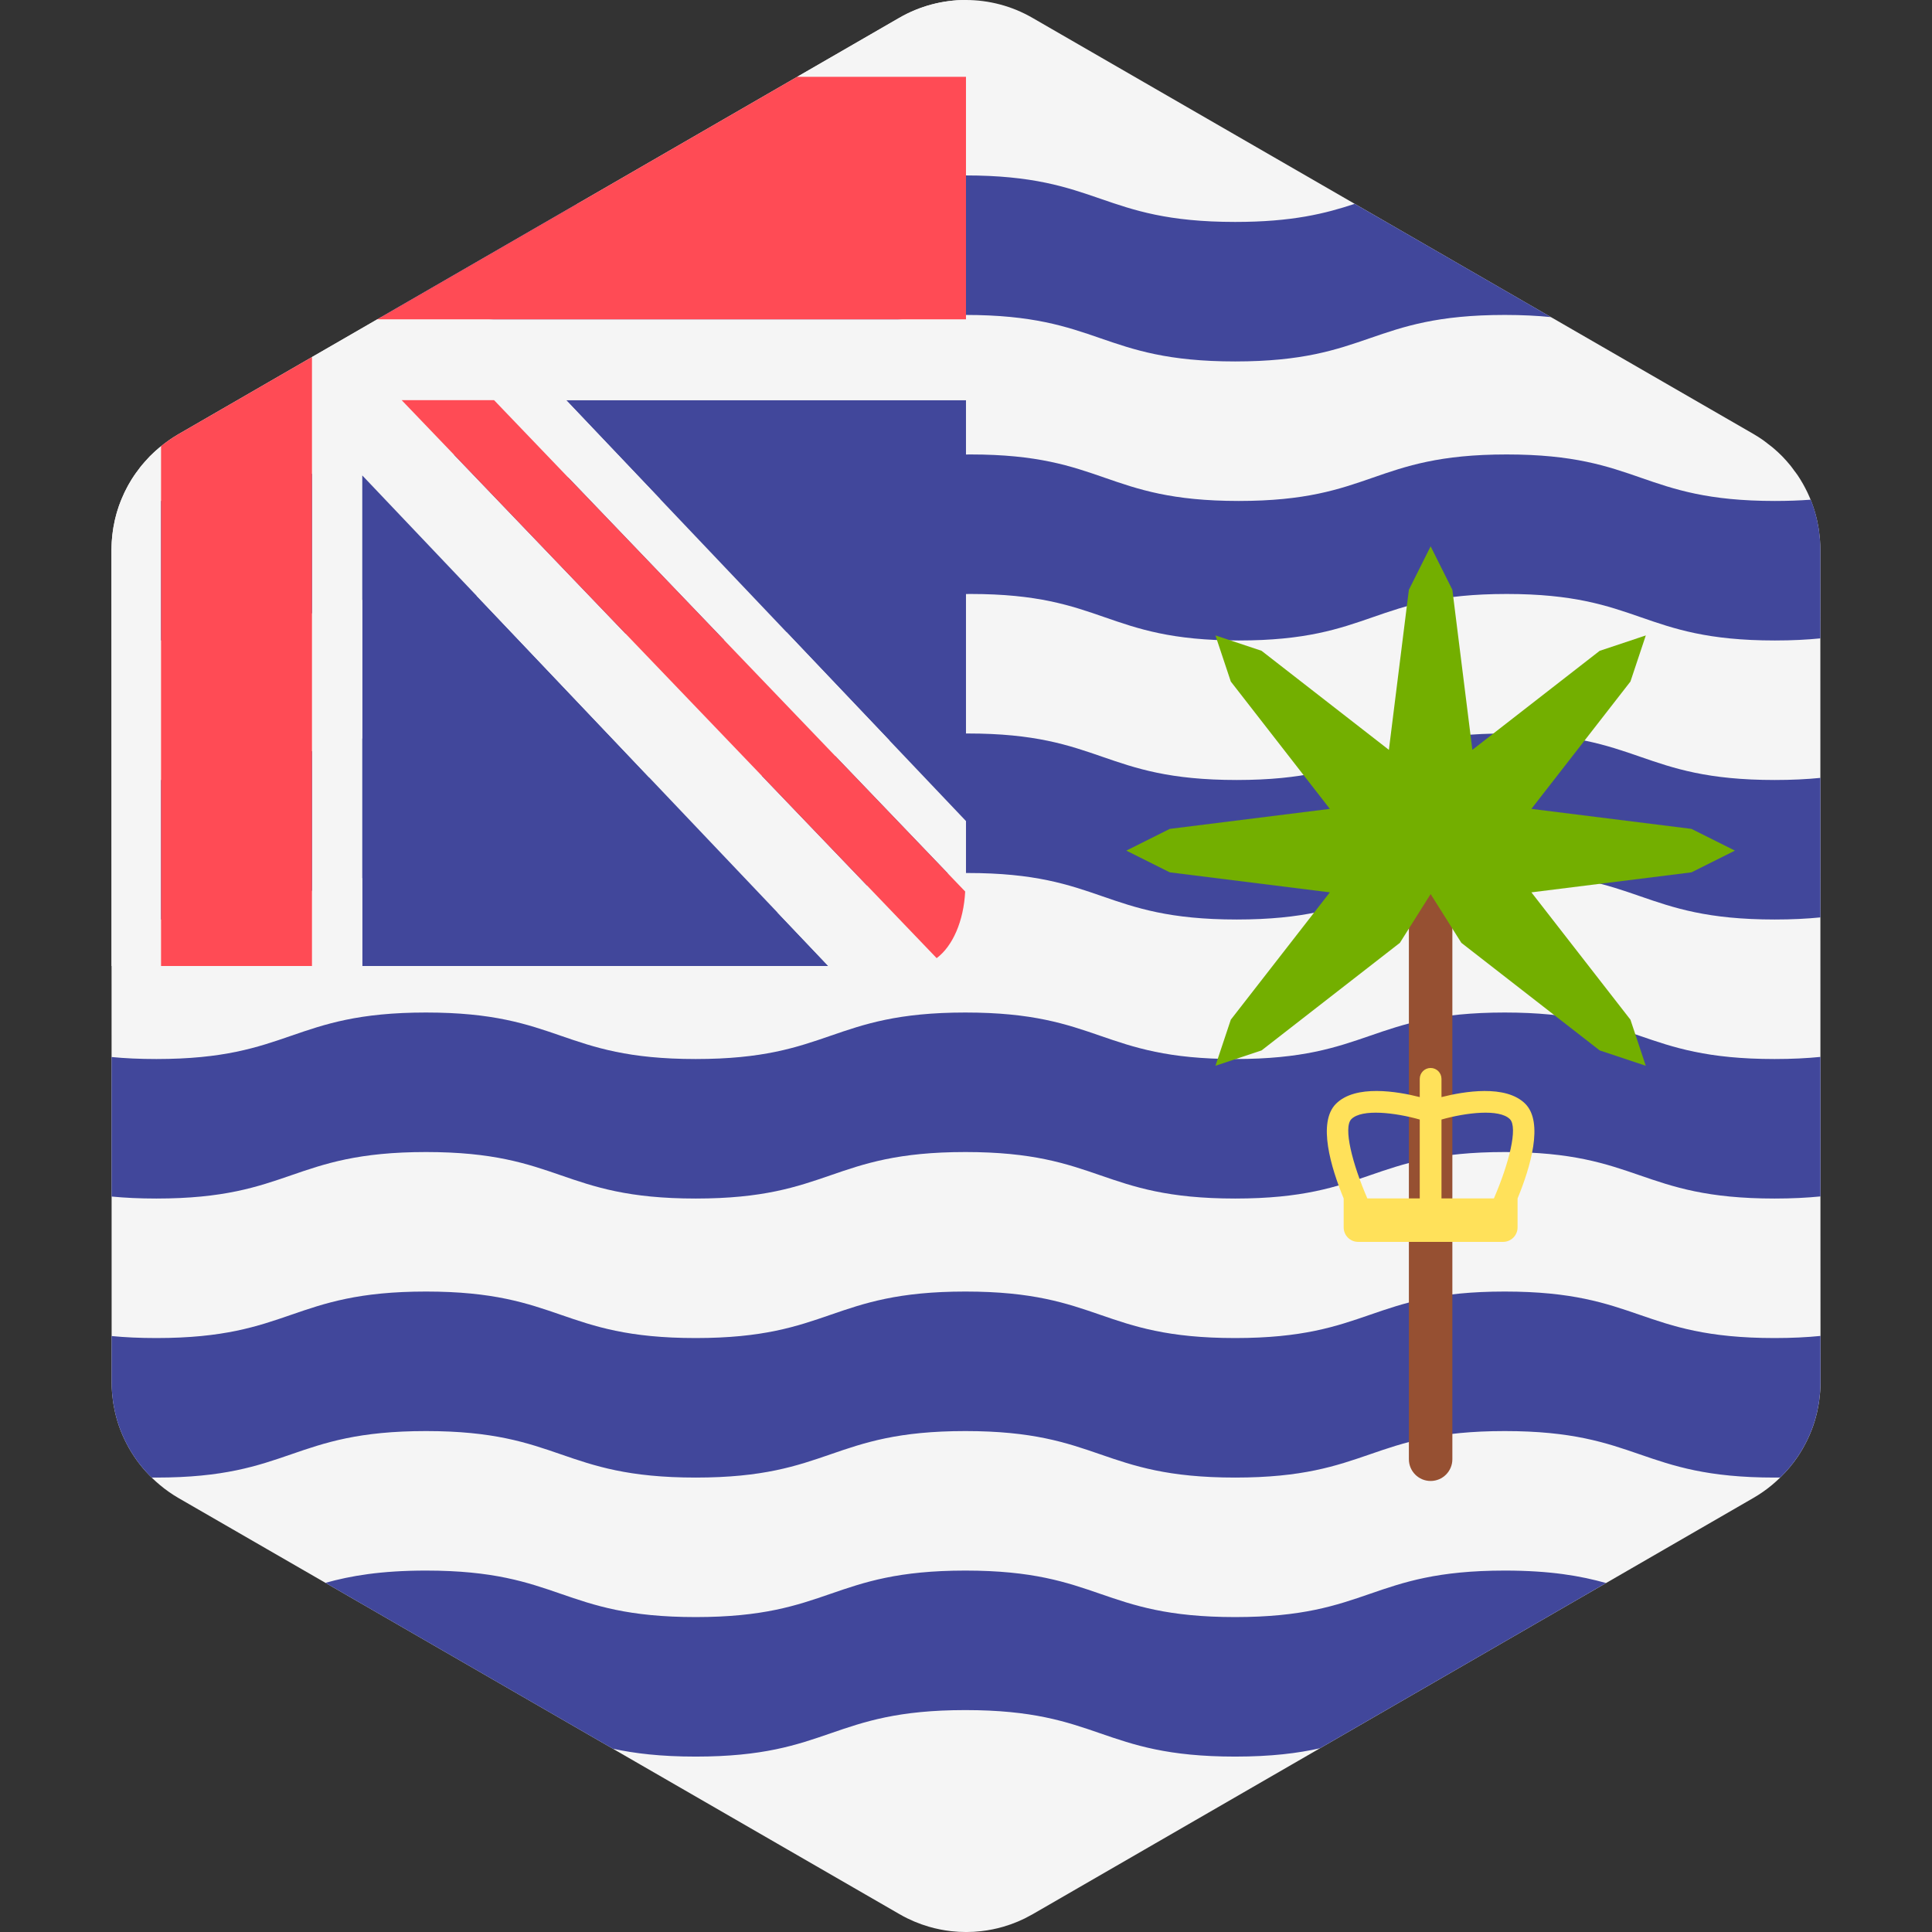 <?xml version="1.0" encoding="iso-8859-1"?>
<!-- Generator: Adobe Illustrator 19.0.0, SVG Export Plug-In . SVG Version: 6.00 Build 0)  -->
<svg xmlns="http://www.w3.org/2000/svg" xmlns:xlink="http://www.w3.org/1999/xlink" version="1.1" id="Layer_1" x="0px" y="0px" viewBox="0 0 511.997 511.997" style="enable-background:new 0 0 511.997 511.997;" xml:space="preserve">
<rect x="0" y="0" width="511.997" height="511.997" fill="#333333" stroke="none"/>
<path style="fill:#F5F5F5;" d="M482.436,323.91v-2.899l-0.004-24.265l-0.003-16.657l0,0l-0.004-24.09l0,0l-0.003-12.883l0,0  l-0.005-27.862l-0.004-24.265l0,0v-2.899l-0.004-18.917l0,0l-0.004-23.569c0-0.004,0-0.007,0-0.007c0-0.82-0.036-1.631-0.092-2.437  c-0.018-0.247-0.046-0.492-0.069-0.739c-0.052-0.574-0.115-1.145-0.195-1.712c-0.038-0.264-0.079-0.526-0.121-0.787  c-0.095-0.576-0.204-1.15-0.326-1.718c-0.047-0.217-0.091-0.437-0.142-0.654c-0.175-0.74-0.369-1.475-0.59-2.198  c-0.01-0.034-0.019-0.067-0.029-0.101c-0.252-0.816-0.532-1.622-0.842-2.416c-0.008-0.019-0.015-0.036-0.022-0.054  c-0.291-0.744-0.611-1.473-0.951-2.194c-0.052-0.111-0.107-0.22-0.161-0.331c-0.314-0.647-0.647-1.285-1-1.912  c-0.056-0.099-0.111-0.199-0.167-0.297c-0.404-0.701-0.827-1.391-1.277-2.062c0,0-0.001-0.002-0.003-0.005l-0.001-0.001  c-0.291-0.435-0.622-0.842-0.935-1.263c-0.312-0.421-0.605-0.856-0.935-1.263c-0.06-0.075-0.124-0.147-0.184-0.222  c-0.647-0.789-1.325-1.553-2.039-2.286c-0.01-0.01-0.02-0.021-0.03-0.031c-0.696-0.71-1.432-1.385-2.189-2.037  c-0.156-0.135-0.315-0.266-0.475-0.399c-0.381-0.316-0.789-0.604-1.181-0.907c-0.394-0.304-0.771-0.622-1.181-0.907  c-0.001,0-0.001-0.001-0.003-0.001c-0.812-0.565-1.642-1.11-2.509-1.611l-23.711-13.684l-22.198-12.81l-7.838-4.523l0,0  l-10.034-5.79l-29.922-17.273l0,0l-12.045-6.952l0,0L305.98,23.416l-2.729-1.575l-17.265-9.965l-12.39-7.151  c-10.918-6.302-24.37-6.3-35.287,0.006l-12.307,7.108l-19.993,11.549l-94.99,54.863l-9.932,5.736l0,0l-20.015,11.56l-22.191,12.818  l-11.697,6.756c-0.841,0.486-1.648,1.015-2.439,1.562c-0.821,0.569-1.603,1.18-2.366,1.811c-0.081,0.066-0.16,0.134-0.241,0.201  c-0.08,0.067-0.161,0.134-0.241,0.201c-0.759,0.65-1.495,1.322-2.192,2.029c-0.007,0.009-0.015,0.017-0.024,0.025  c-0.357,0.365-0.68,0.759-1.02,1.138c-0.34,0.38-0.696,0.746-1.02,1.138c-0.067,0.081-0.136,0.161-0.202,0.244  c-0.306,0.377-0.579,0.779-0.867,1.168c-0.289,0.39-0.595,0.769-0.867,1.168c-0.041,0.06-0.09,0.115-0.13,0.175  c-0.455,0.675-0.881,1.367-1.288,2.071c-0.06,0.104-0.117,0.209-0.176,0.312c-0.351,0.621-0.682,1.253-0.995,1.894  c-0.057,0.119-0.117,0.237-0.174,0.357c-0.139,0.294-0.259,0.595-0.387,0.892c-0.185,0.417-0.379,0.831-0.546,1.256  c-0.014,0.036-0.03,0.071-0.045,0.106c-0.311,0.795-0.594,1.601-0.846,2.418c-0.007,0.022-0.012,0.046-0.02,0.069  c-0.226,0.737-0.424,1.486-0.602,2.239c-0.051,0.216-0.095,0.434-0.141,0.651c-0.124,0.572-0.234,1.15-0.33,1.73  c-0.042,0.261-0.085,0.524-0.121,0.787c-0.081,0.572-0.144,1.148-0.196,1.726c-0.022,0.245-0.05,0.489-0.067,0.734  c-0.056,0.814-0.092,1.632-0.092,2.456l0.004,23.517l0,0l0.004,18.892v2.899l0.004,24.265l0.014,81.491l0.004,20.346l0,0  l0.001,6.817l0.005,30.156l0,0l0.003,12.329c0,0.82,0.036,1.635,0.092,2.446c0.017,0.246,0.045,0.489,0.067,0.734  c0.052,0.576,0.115,1.15,0.195,1.72c0.036,0.261,0.077,0.521,0.12,0.78c0.095,0.58,0.205,1.156,0.329,1.728  c0.046,0.215,0.09,0.431,0.14,0.645c0.176,0.745,0.371,1.485,0.594,2.213c0.009,0.029,0.015,0.057,0.025,0.086  c0.252,0.819,0.534,1.625,0.845,2.419c0.005,0.015,0.012,0.029,0.017,0.044c0.292,0.747,0.614,1.481,0.956,2.206  c0.051,0.109,0.106,0.216,0.157,0.324c0.316,0.65,0.65,1.291,1.005,1.921c0.054,0.096,0.107,0.194,0.164,0.29  c0.405,0.704,0.83,1.395,1.282,2.069v0.001c1.874,2.793,4.156,5.319,6.781,7.499c0.76,0.64,1.548,1.25,2.371,1.822  c0.812,0.565,1.642,1.11,2.509,1.611l23.377,13.491l10.16,5.863l12.038,6.948l18.204,10.506l58.626,33.835l36.373,20.992  l2.729,1.575l17.265,9.965l12.39,7.151c0.682,0.394,1.375,0.762,2.076,1.107c0.614,0.301,1.233,0.584,1.859,0.848  c1.251,0.527,2.527,0.98,3.818,1.356c1.937,0.565,3.911,0.961,5.901,1.186c1.326,0.151,2.659,0.226,3.991,0.225  c1.332,0,2.665-0.075,3.991-0.226c1.989-0.226,3.963-0.622,5.9-1.188c1.291-0.377,2.566-0.83,3.818-1.358  c0.626-0.264,1.246-0.547,1.859-0.849c0.234-0.115,0.46-0.249,0.692-0.37c0.464-0.241,0.928-0.476,1.383-0.739l12.307-7.108  l17.316-10.001l2.678-1.547l35.034-20.234l30.039-17.349l0,0l29.916-17.279l24.65-14.236l0,0l2.676-1.546l22.191-12.818l14.319-8.27  c0.841-0.486,1.648-1.015,2.439-1.562c0.822-0.57,1.611-1.177,2.371-1.813c0.751-0.621,1.465-1.278,2.157-1.956l0.001-0.001l0,0  c1.733-1.693,3.299-3.538,4.642-5.531l0,0l0.001-0.003c0.454-0.672,0.879-1.363,1.285-2.064c0.061-0.106,0.12-0.214,0.181-0.32  c0.349-0.619,0.679-1.247,0.99-1.884c0.059-0.122,0.12-0.244,0.179-0.366c0.332-0.702,0.644-1.413,0.93-2.137  c0.015-0.039,0.034-0.077,0.049-0.116c0.31-0.794,0.592-1.598,0.845-2.414c0.009-0.026,0.015-0.054,0.022-0.08  c0.225-0.734,0.421-1.477,0.599-2.226c0.051-0.219,0.096-0.44,0.144-0.66c0.124-0.57,0.232-1.145,0.327-1.722  c0.044-0.264,0.085-0.527,0.122-0.791c0.08-0.569,0.142-1.142,0.195-1.717c0.022-0.247,0.051-0.494,0.069-0.744  c0.056-0.81,0.092-1.623,0.092-2.442c0,0,0-0.008,0-0.011L482.436,323.91z"/>
<g>
	<path style="fill:#41479B;" d="M29.571,296.747l0.004,20.346c3.487,0.337,7.393,0.53,11.856,0.53   c35.734,0,35.734-12.324,71.468-12.324s35.734,12.324,71.467,12.324c35.734,0,35.734-12.324,71.468-12.324   c35.744,0,35.744,12.324,71.487,12.324c35.724,0,35.724-12.324,71.448-12.324c35.755,0,35.755,12.324,71.51,12.324   c4.594,0,8.59-0.206,12.157-0.56l-0.004-20.316l-0.003-16.657c-3.564,0.354-7.559,0.56-12.15,0.56   c-35.755,0-35.755-12.324-71.51-12.324c-35.724,0-35.724,12.324-71.448,12.324c-35.744,0-35.744-12.324-71.487-12.324   c-35.734,0-35.734,12.324-71.468,12.324s-35.734-12.324-71.467-12.324c-35.734,0-35.734,12.324-71.468,12.324   c-4.465,0-8.373-0.192-11.862-0.53"/>
	<path style="fill:#41479B;" d="M30.812,243.147c3.48,0.337,7.379,0.53,11.834,0.53c35.635,0,35.635-12.324,71.271-12.324   s35.635,12.324,71.271,12.324s35.635-12.324,71.272-12.324c35.645,0,35.645,12.324,71.289,12.324   c35.625,0,35.625-12.324,71.251-12.324c35.656,0,35.656,12.324,71.313,12.324c4.576,0,8.558-0.205,12.11-0.559l-0.005-27.862   l-0.001-9.109c-3.552,0.354-7.532,0.557-12.104,0.557c-35.656,0-35.656-12.324-71.313-12.324   c-35.625,0-35.625,12.324-71.251,12.324c-35.645,0-35.645-12.324-71.289-12.324c-35.635,0-35.635,12.324-71.272,12.324   c-35.635,0-35.635-12.324-71.271-12.324s-35.635,12.324-71.271,12.324c-4.459,0-8.359-0.194-11.841-0.531l0.001,9.083l0.005,28.242   "/>
	<path style="fill:#41479B;" d="M115.149,157.408c35.517,0,35.517,12.324,71.032,12.324c35.517,0,35.517-12.324,71.033-12.324   c35.525,0,35.525,12.324,71.052,12.324c35.507,0,35.507-12.324,71.013-12.324c35.538,0,35.538,12.324,71.074,12.324   c4.555,0,8.52-0.205,12.058-0.557l-0.004-23.569c0-0.004,0-0.007,0-0.007c0-0.82-0.036-1.631-0.091-2.437   c-0.018-0.247-0.045-0.492-0.067-0.739c-0.052-0.574-0.114-1.145-0.194-1.712c-0.036-0.264-0.077-0.526-0.12-0.787   c-0.094-0.576-0.202-1.15-0.325-1.718c-0.046-0.217-0.09-0.437-0.141-0.654c-0.174-0.74-0.366-1.475-0.586-2.198   c-0.01-0.034-0.018-0.067-0.027-0.101c-0.25-0.816-0.53-1.622-0.837-2.416c-0.008-0.019-0.015-0.036-0.022-0.054   c-0.29-0.744-0.607-1.473-0.945-2.194c0.284,0.602,0.541,1.217,0.791,1.836c-2.868,0.214-6.002,0.335-9.486,0.335   c-35.538,0-35.538-12.324-71.074-12.324c-35.507,0-35.507,12.324-71.013,12.324c-35.525,0-35.525-12.324-71.052-12.324   c-35.517,0-35.517,12.324-71.033,12.324c-35.515,0-35.515-12.324-71.032-12.324S79.638,132.76,44.121,132.76   c-3.378,0-6.431-0.112-9.226-0.315c0.127-0.315,0.27-0.622,0.404-0.935c-0.184,0.417-0.376,0.831-0.542,1.256   c-0.014,0.036-0.03,0.071-0.044,0.106c-0.309,0.795-0.59,1.601-0.841,2.418c-0.007,0.022-0.012,0.046-0.019,0.069   c-0.225,0.737-0.421,1.486-0.599,2.239c-0.05,0.216-0.094,0.434-0.14,0.651c-0.124,0.572-0.232,1.15-0.327,1.73   c-0.042,0.261-0.084,0.524-0.121,0.787c-0.08,0.572-0.142,1.148-0.195,1.726c-0.022,0.245-0.05,0.489-0.067,0.734   c-0.056,0.814-0.092,1.632-0.092,2.456l0.004,23.517c3.472,0.339,7.36,0.532,11.807,0.532   C79.632,169.732,79.632,157.408,115.149,157.408z"/>
	<path style="fill:#41479B;" d="M184.364,95.786c35.734,0,35.734-12.324,71.468-12.324c35.744,0,35.744,12.324,71.487,12.324   c35.724,0,35.724-12.324,71.448-12.324c4.632,0,8.656,0.21,12.244,0.57l-10.034-5.79l-29.922-17.27l0,0L359.01,54.02   c-7.767,2.563-16.494,4.794-31.689,4.794c-35.744,0-35.744-12.324-71.487-12.324c-35.734,0-35.734,12.324-71.468,12.324   c-15.072,0-23.782-2.194-31.503-4.73l-41.844,24.167l-9.932,5.736c3.477-0.334,7.365-0.525,11.809-0.525   C148.631,83.462,148.631,95.786,184.364,95.786z"/>
	<path style="fill:#41479B;" d="M327.319,428.54c-35.744,0-35.744-12.324-71.487-12.324c-35.734,0-35.734,12.324-71.468,12.324   s-35.734-12.324-71.467-12.324c-12.027,0-19.998,1.398-26.655,3.25l6.563,3.788l18.204,10.506l51.401,29.664   c5.732,1.243,12.618,2.088,21.954,2.088c35.734,0,35.734-12.324,71.468-12.324c35.744,0,35.744,12.324,71.487,12.324   c9.622,0,16.64-0.898,22.475-2.204l21.258-12.278l0,0l29.916-17.279l24.65-14.236c-6.696-1.877-14.71-3.299-26.85-3.299   C363.043,416.216,363.043,428.54,327.319,428.54z"/>
	<path style="fill:#41479B;" d="M482.441,354.034c-3.568,0.355-7.565,0.561-12.163,0.561c-35.755,0-35.755-12.324-71.51-12.324   c-35.724,0-35.724,12.324-71.448,12.324c-35.744,0-35.744-12.324-71.487-12.324c-35.734,0-35.734,12.324-71.468,12.324   s-35.734-12.324-71.467-12.324c-35.734,0-35.734,12.324-71.468,12.324c-4.46,0-8.364-0.192-11.849-0.529l0.003,12.329   c0,0.82,0.036,1.635,0.092,2.446c0.017,0.246,0.045,0.489,0.067,0.734c0.052,0.576,0.115,1.15,0.195,1.72   c0.036,0.261,0.077,0.521,0.12,0.78c0.095,0.58,0.205,1.156,0.329,1.728c0.046,0.215,0.09,0.431,0.14,0.645   c0.176,0.745,0.371,1.485,0.594,2.213c0.009,0.029,0.015,0.057,0.025,0.086c0.252,0.819,0.534,1.625,0.845,2.419   c0.005,0.015,0.012,0.029,0.017,0.044c0.292,0.747,0.614,1.481,0.956,2.206c0.051,0.109,0.106,0.216,0.157,0.324   c0.316,0.65,0.65,1.291,1.005,1.921c0.054,0.096,0.107,0.194,0.164,0.29c0.405,0.704,0.83,1.395,1.282,2.069v0.001   c1.874,2.793,4.156,5.319,6.781,7.499c-0.746-0.629-1.465-1.286-2.158-1.966c0.415,0.004,0.811,0.014,1.236,0.014   c35.734,0,35.734-12.324,71.468-12.324s35.734,12.324,71.467,12.324c35.734,0,35.734-12.324,71.468-12.324   c35.744,0,35.744,12.324,71.487,12.324c35.724,0,35.724-12.324,71.448-12.324c35.755,0,35.755,12.324,71.51,12.324   c0.514,0,0.995-0.011,1.493-0.016c1.733-1.693,3.299-3.538,4.642-5.531l0,0l0.001-0.003c0.454-0.672,0.879-1.363,1.285-2.064   c0.061-0.106,0.12-0.214,0.181-0.32c0.349-0.619,0.679-1.247,0.99-1.884c0.059-0.122,0.12-0.244,0.179-0.366   c0.332-0.702,0.644-1.413,0.93-2.137c0.015-0.039,0.034-0.077,0.049-0.116c0.31-0.794,0.592-1.598,0.845-2.414   c0.009-0.026,0.015-0.054,0.022-0.08c0.225-0.734,0.421-1.477,0.599-2.226c0.051-0.219,0.096-0.44,0.144-0.66   c0.124-0.57,0.232-1.145,0.327-1.722c0.044-0.264,0.085-0.527,0.122-0.791c0.08-0.569,0.142-1.142,0.195-1.717   c0.022-0.247,0.051-0.494,0.069-0.744c0.056-0.81,0.092-1.623,0.092-2.442c0,0,0-0.008,0-0.011L482.441,354.034z"/>
	<polygon style="fill:#41479B;" points="96.006,256.001 219.504,256.001 96.006,125.994  "/>
	<polygon style="fill:#41479B;" points="255.994,217.586 255.994,106.046 150.039,106.046  "/>
</g>
<g>
	<path style="fill:#F5F5F5;" d="M82.674,94.621v161.38h13.333V125.994l123.497,130.008h23.159c7.364,0,13.333-9.592,13.333-21.422   v-16.993L150.04,106.047h105.955V84.624H99.985L82.674,94.621z M255.783,236.261c-0.4,7.853-3.314,14.49-7.562,17.655   l-141.776-147.87h24.488L255.783,236.261z"/>
	<path style="fill:#F5F5F5;" d="M42.677,118.241c-8.222,6.637-13.134,16.682-13.133,27.441l0.007,42.41l0.005,27.164l0.007,40.745   h13.114V118.241z"/>
	<path style="fill:#F5F5F5;" d="M238.309,4.731l-12.307,7.108l-14.747,8.518h44.739V0.002C249.888-0.004,243.78,1.572,238.309,4.731   z"/>
</g>
<g>
	<polygon style="fill:#FF4B55;" points="206.008,23.388 111.019,78.251 99.985,84.624 255.994,84.624 255.994,20.357    211.255,20.357  "/>
	<path style="fill:#FF4B55;" d="M81.072,95.547l-22.191,12.818l-11.697,6.756c-0.841,0.486-1.648,1.015-2.439,1.562   c-0.714,0.494-1.397,1.02-2.067,1.561v137.76h39.997V94.621L81.072,95.547z"/>
	<path style="fill:#FF4B55;" d="M248.221,253.916c4.248-3.165,7.161-9.802,7.562-17.655L130.932,106.046h-24.487L248.221,253.916z"/>
</g>
<path style="fill:#965032;" d="M379.128,392.471L379.128,392.471c-3.182,0-5.761-2.579-5.761-5.76V202.379h11.522v184.332  C384.889,389.892,382.309,392.471,379.128,392.471z"/>
<polygon style="fill:#73AF00;" points="459.773,225.42 448.253,219.66 405.835,214.358 432.08,180.615 436.152,168.395   423.933,172.469 390.191,198.713 384.889,156.296 379.128,144.775 373.367,156.296 368.066,198.713 334.323,172.469   322.103,168.395 326.176,180.615 352.42,214.358 310.003,219.66 298.482,225.42 310.003,231.18 352.42,236.482 326.176,270.224   322.103,282.445 334.323,278.372 370.981,249.86 379.128,236.941 387.274,249.86 423.933,278.372 436.152,282.445 432.08,270.224   405.835,236.482 448.253,231.18 "/>
<path style="fill:#FFE15A;" d="M404.206,292.508c-5.176-5.167-16.263-3.268-22.198-1.77v-4.835c0-1.591-1.29-2.88-2.88-2.88  c-1.591,0-2.88,1.29-2.88,2.88v4.834c-5.935-1.503-17.018-3.402-22.198,1.771c-4.937,4.935-1.361,16.834,2.036,25.106v7.659  c0,2.117,1.716,3.833,3.833,3.833h38.417c2.117,0,3.833-1.716,3.833-3.833v-7.659C405.566,309.342,409.143,297.443,404.206,292.508z   M400.133,296.581c2.198,2.201-0.264,11.847-4.233,21.005h-13.892v-20.898C388.474,294.858,397.333,293.776,400.133,296.581z   M358.122,296.581c2.798-2.805,11.657-1.723,18.125,0.107v20.898h-13.892C358.387,308.428,355.924,298.782,358.122,296.581z"/>
<g>
</g>
<g>
</g>
<g>
</g>
<g>
</g>
<g>
</g>
<g>
</g>
<g>
</g>
<g>
</g>
<g>
</g>
<g>
</g>
<g>
</g>
<g>
</g>
<g>
</g>
<g>
</g>
<g>
</g>
</svg>
